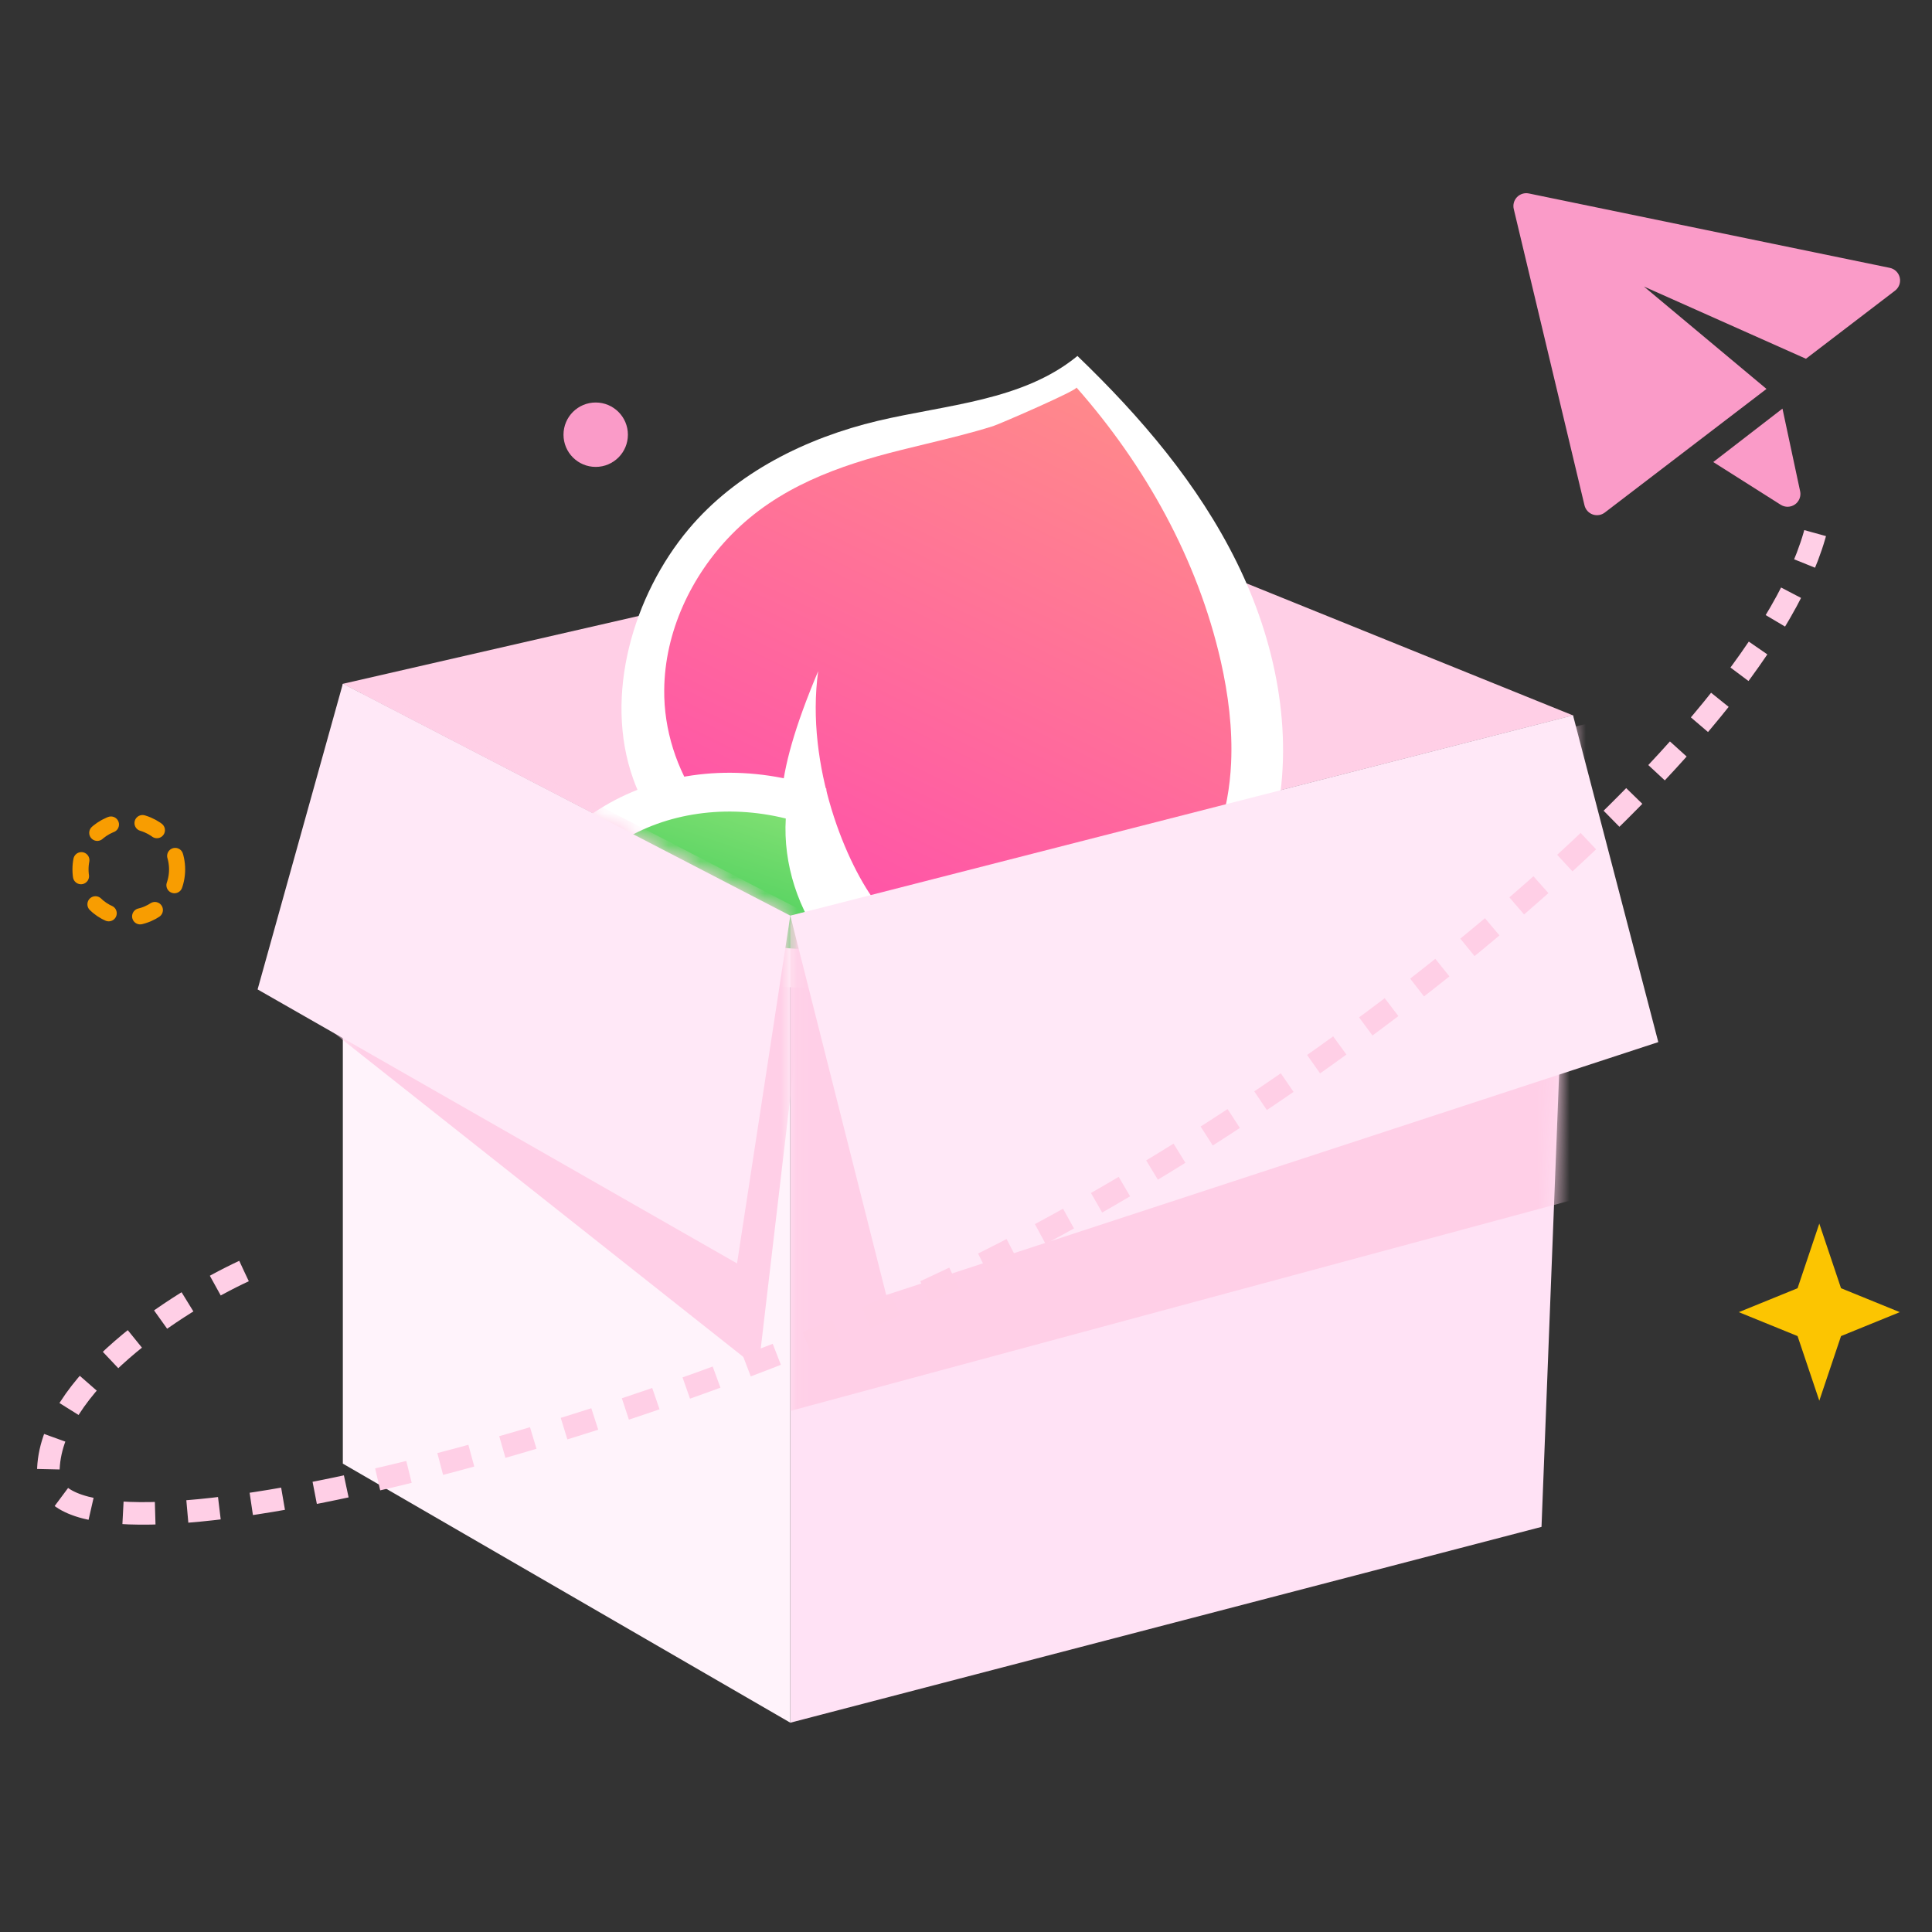 <svg width="120" height="120" viewBox="0 0 120 120" fill="none" xmlns="http://www.w3.org/2000/svg">
<rect x="0" y="0" width="120" height="120" fill="#333333" stroke="none"/>
<mask id="mask0_1563_3679" style="mask-type:alpha" maskUnits="userSpaceOnUse" x="0" y="0" width="120" height="120">
<rect width="120" height="120" fill="#D9D9D9"/>
</mask>
<g mask="url(#mask0_1563_3679)">
<path d="M66.956 32L21.294 42.473L49.088 56.873L97.706 44.437L66.956 32Z" fill="#FFCFE6"/>
<path d="M49.088 107V56.873L97.706 44.437L95.746 94.837L49.088 107Z" fill="#FFE2F5"/>
<path d="M21.294 90.909V42.473L49.088 56.873V107L21.294 90.909Z" fill="#FFF3FB"/>
<path d="M70.089 62.936C69.959 62.995 69.83 63.053 69.694 63.109C65.724 64.791 61.127 64.609 57.026 63.261C52.925 61.913 49.267 59.458 45.951 56.703C43.188 54.408 40.529 51.754 39.326 48.369C37.486 43.202 39.339 36.958 42.772 32.867C45.735 29.336 50.09 27.195 54.516 26.141C58.791 25.128 63.532 24.898 66.922 22.11C70.838 25.872 74.43 30.072 76.826 34.944C79.223 39.816 80.369 45.427 79.281 50.744C78.227 55.919 74.877 60.735 70.089 62.936Z" fill="white"/>
<path d="M75.827 41.077C76.292 43.134 76.564 45.276 76.466 47.395C76.396 48.901 76.137 50.394 75.629 51.821C74.764 54.268 73.166 56.462 71.056 57.951C68.843 59.504 66.139 60.239 63.473 60.281C60.047 60.33 56.38 58.542 54.538 56.228C52.594 53.786 50.009 47.595 50.818 41.689C47.844 48.736 48.289 51.174 49.112 54.072C44.441 52.681 41.203 47.805 41.256 42.849C41.286 39.257 42.925 35.766 45.429 33.211C48.317 30.255 52.091 28.915 55.968 27.951C56.487 27.82 57.008 27.695 57.528 27.569C58.921 27.233 60.315 26.897 61.686 26.466C62.133 26.319 66.992 24.21 66.86 24.066C71.122 28.899 74.383 34.722 75.827 41.077Z" fill="url(#paint0_linear_1563_3679)"/>
<path d="M37.461 52.898L36.887 51.898L37.861 51.28C41.027 49.271 45.123 48.686 49.095 49.669L50.067 49.91L50.009 50.909C49.861 53.431 50.68 56.009 52.337 58.142L53.674 59.864L51.505 60.08C48.725 60.357 45.788 59.821 43.103 58.361C40.65 57.03 38.733 55.111 37.461 52.898Z" fill="url(#paint1_linear_1563_3679)" stroke="white" stroke-width="2.41"/>
<mask id="mask1_1563_3679" style="mask-type:alpha" maskUnits="userSpaceOnUse" x="21" y="42" width="29" height="62">
<path d="M21.294 90.909V42.473L49.088 56.873V104L21.294 90.909Z" fill="#C3DFFF"/>
</mask>
<g mask="url(#mask1_1563_3679)">
<path d="M22.617 42.473L50.412 56.873L47.103 85.018L17.323 61.455L22.617 42.473Z" fill="#FFCFE7"/>
</g>
<path d="M21.294 42.473L49.088 56.873L45.779 78.473L16 61.455L21.294 42.473Z" fill="#FFE8F7"/>
<mask id="mask2_1563_3679" style="mask-type:alpha" maskUnits="userSpaceOnUse" x="49" y="44" width="49" height="61">
<path d="M49.088 104V56.873L97.706 44.437L95.746 94.837L49.088 104Z" fill="#AAD0FE"/>
</mask>
<g mask="url(#mask2_1563_3679)">
<path d="M49.088 87.636V56.873L100.706 44.437L100.044 73.891L49.088 87.636Z" fill="#FFCFE7"/>
</g>
<path d="M97.706 44.437L49.088 56.873L55.044 80.436L103 64.727L97.706 44.437Z" fill="#FFE8F7"/>
<circle cx="8" cy="54" r="3" stroke="#F89D01" stroke-linecap="round" stroke-linejoin="round" stroke-dasharray="1 2"/>
<circle cx="37" cy="27" r="2" fill="#FA9BC8"/>
<path d="M113 76L114.35 80.014L118 81.5L114.35 82.986L113 87L111.65 82.986L108 81.5L111.65 80.014L113 76Z" fill="#FCC501"/>
<path d="M15.155 78.947C11.103 80.825 3 85.957 3 91.466C3 98.352 37.033 90.214 60.127 78.947C83.221 67.68 110.569 45.145 113 32" stroke="#FFCFE6" stroke-width="1.4" stroke-dasharray="2 2"/>
<path d="M109.72 24.157L102.109 17.798L112.171 22.283L117.704 18.053C117.825 17.96 117.918 17.834 117.97 17.691C118.022 17.547 118.031 17.391 117.997 17.242C117.963 17.093 117.887 16.957 117.778 16.85C117.668 16.743 117.531 16.669 117.381 16.638L94.958 12.016C94.827 11.989 94.691 11.996 94.563 12.035C94.434 12.075 94.318 12.146 94.225 12.242C94.132 12.339 94.064 12.457 94.029 12.586C93.993 12.715 93.991 12.852 94.022 12.982L98.416 31.387C98.447 31.517 98.509 31.636 98.598 31.735C98.687 31.834 98.799 31.909 98.924 31.954C99.049 31.998 99.183 32.011 99.315 31.99C99.446 31.97 99.57 31.917 99.676 31.836L109.72 24.157ZM111.809 30.512L110.712 25.38L106.414 28.698L110.603 31.352C110.736 31.436 110.89 31.479 111.047 31.476C111.204 31.472 111.357 31.423 111.486 31.333C111.615 31.243 111.714 31.117 111.772 30.971C111.829 30.825 111.843 30.665 111.81 30.512L111.809 30.512Z" fill="#FA9BC8"/>
</g>
<defs>
<linearGradient id="paint0_linear_1563_3679" x1="68.771" y1="25.006" x2="53.237" y2="56.576" gradientUnits="userSpaceOnUse">
<stop stop-color="#FF898B"/>
<stop offset="1" stop-color="#FF54A8"/>
</linearGradient>
<linearGradient id="paint1_linear_1563_3679" x1="46.791" y1="50.155" x2="44.229" y2="57.699" gradientUnits="userSpaceOnUse">
<stop stop-color="#7EDF72"/>
<stop offset="1" stop-color="#4ACF5C"/>
</linearGradient>
</defs>
</svg>
